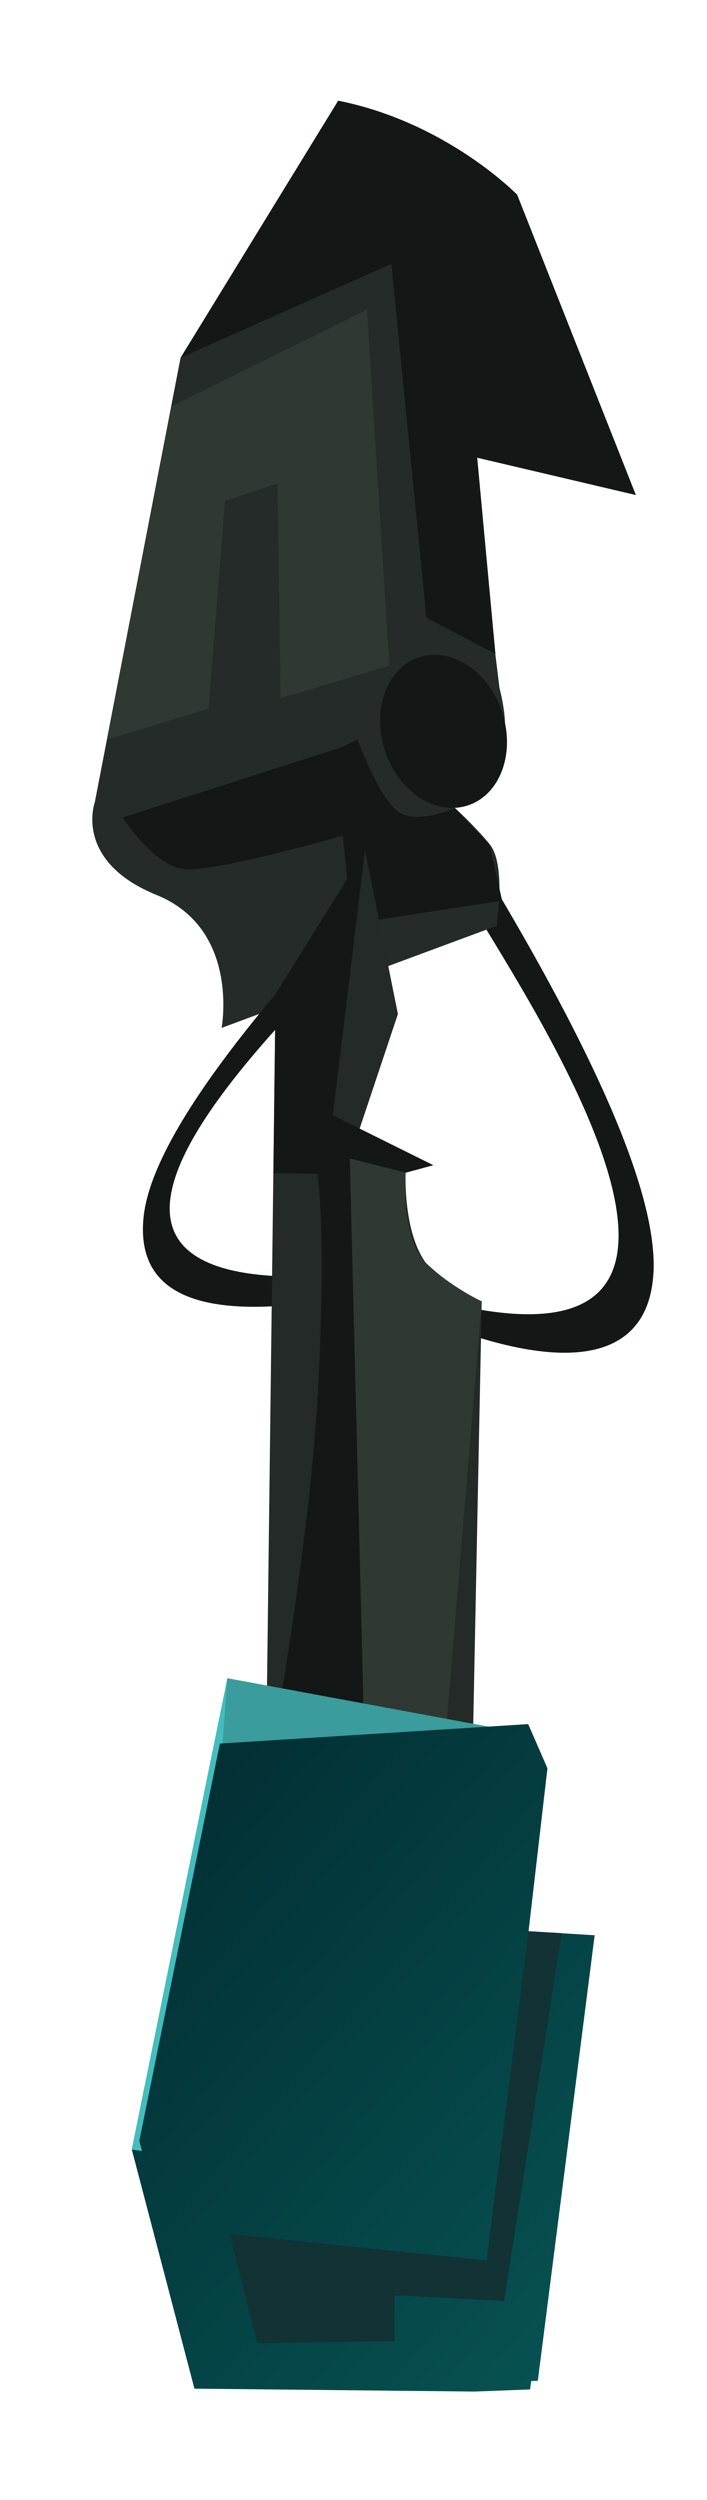 <?xml version="1.0" encoding="utf-8"?>
<!-- Generator: Adobe Illustrator 26.2.1, SVG Export Plug-In . SVG Version: 6.00 Build 0)  -->
<svg version="1.1" id="robot" xmlns="http://www.w3.org/2000/svg" xmlns:xlink="http://www.w3.org/1999/xlink" x="0px" y="0px"
	 viewBox="0 0 36.69 129.63" style="enable-background:new 0 0 36.69 129.63;" xml:space="preserve">
<style type="text/css">
	.st0{fill-rule:evenodd;clip-rule:evenodd;fill:#1B211F;}
	.st1{fill-rule:evenodd;clip-rule:evenodd;fill:#2D3330;}
	.st2{fill-rule:evenodd;clip-rule:evenodd;fill:#444F49;}
	.st3{fill-rule:evenodd;clip-rule:evenodd;fill:#242B28;}
	.st4{fill-rule:evenodd;clip-rule:evenodd;fill:#2F3833;}
	.st5{fill-rule:evenodd;clip-rule:evenodd;fill:#131716;}
	.st6{fill-rule:evenodd;clip-rule:evenodd;fill:#3A9C9C;}
	.st7{fill-rule:evenodd;clip-rule:evenodd;fill:#2C7E82;}
	.st8{fill-rule:evenodd;clip-rule:evenodd;fill:#44BDBD;}
	.st9{fill-rule:evenodd;clip-rule:evenodd;fill:#232A27;}
	.st10{fill-rule:evenodd;clip-rule:evenodd;fill:#266363;}
	.st11{fill-rule:evenodd;clip-rule:evenodd;fill:#133B3B;}
	.st12{fill-rule:evenodd;clip-rule:evenodd;fill:#328282;}
	.st13{fill-rule:evenodd;clip-rule:evenodd;fill:#3D4034;}
	.st14{fill-rule:evenodd;clip-rule:evenodd;fill:#336666;}
	.st15{fill-rule:evenodd;clip-rule:evenodd;fill:url(#SVGID_1_);}
	.st16{fill-rule:evenodd;clip-rule:evenodd;fill:#00CCFF;}
	.st17{fill:#00CCFF;}
	.st18{fill-rule:evenodd;clip-rule:evenodd;fill:#277878;}
	.st19{fill-rule:evenodd;clip-rule:evenodd;fill:#1B494F;}
	.st20{fill-rule:evenodd;clip-rule:evenodd;fill:url(#SVGID_00000113335947086005039070000011105016149015343276_);}
	.st21{fill-rule:evenodd;clip-rule:evenodd;fill:#123236;}
	.st22{fill-rule:evenodd;clip-rule:evenodd;fill:#1C0B1B;}
	.st23{fill-rule:evenodd;clip-rule:evenodd;fill:#75652B;}
	.st24{fill-rule:evenodd;clip-rule:evenodd;fill:url(#SVGID_00000093871048707030701440000001952324271613292946_);}
	.st25{fill-rule:evenodd;clip-rule:evenodd;fill:#EBE2BB;}
	.st26{fill-rule:evenodd;clip-rule:evenodd;fill:#380D13;}
	.st27{fill-rule:evenodd;clip-rule:evenodd;fill:#611C1C;}
	.st28{fill-rule:evenodd;clip-rule:evenodd;fill:#370F31;}
	.st29{fill-rule:evenodd;clip-rule:evenodd;fill:#260D24;}
	.st30{fill-rule:evenodd;clip-rule:evenodd;fill:#F19B78;}
	.st31{fill-rule:evenodd;clip-rule:evenodd;fill:#E67056;}
	.st32{fill-rule:evenodd;clip-rule:evenodd;fill:#FFB294;}
	.st33{fill-rule:evenodd;clip-rule:evenodd;fill:url(#SVGID_00000106127902936096351360000010149216049715480211_);}
	.st34{fill-rule:evenodd;clip-rule:evenodd;fill:#BA3B1C;}
	.st35{fill-rule:evenodd;clip-rule:evenodd;fill:#F6CA96;}
	.st36{fill-rule:evenodd;clip-rule:evenodd;fill:#3B180F;}
	.st37{fill-rule:evenodd;clip-rule:evenodd;fill:#E66F55;}
	.st38{fill-rule:evenodd;clip-rule:evenodd;fill:#991E0E;}
	.st39{fill-rule:evenodd;clip-rule:evenodd;fill:#FFB496;}
	.st40{fill-rule:evenodd;clip-rule:evenodd;fill:#59211F;}
	.st41{fill-rule:evenodd;clip-rule:evenodd;fill:#F07464;}
	.st42{fill-rule:evenodd;clip-rule:evenodd;fill:#BD3E28;}
	.st43{fill-rule:evenodd;clip-rule:evenodd;fill:#A83200;}
	.st44{fill-rule:evenodd;clip-rule:evenodd;fill:#FF9587;}
	.st45{fill-rule:evenodd;clip-rule:evenodd;fill:#E65745;}
	.st46{fill-rule:evenodd;clip-rule:evenodd;fill:#D84B3C;}
	.st47{fill-rule:evenodd;clip-rule:evenodd;fill:#B83228;}
	.st48{fill-rule:evenodd;clip-rule:evenodd;fill:#FFFFF5;}
	.st49{fill-rule:evenodd;clip-rule:evenodd;fill:#FFFFCC;}
	.st50{fill-rule:evenodd;clip-rule:evenodd;fill:#D9D9C5;}
	.st51{fill-rule:evenodd;clip-rule:evenodd;fill:#0A0706;}
	.st52{fill-rule:evenodd;clip-rule:evenodd;fill:#8F7B35;}
	.st53{fill-rule:evenodd;clip-rule:evenodd;fill:#361433;}
	.st54{fill-rule:evenodd;clip-rule:evenodd;fill:#170916;}
	.st55{fill-rule:evenodd;clip-rule:evenodd;fill:#120711;}
	.st56{fill-rule:evenodd;clip-rule:evenodd;fill:#471817;}
	.st57{fill-rule:evenodd;clip-rule:evenodd;fill:#6E2F23;}
	.st58{fill-rule:evenodd;clip-rule:evenodd;fill:#E6654F;}
	.st59{fill-rule:evenodd;clip-rule:evenodd;fill:#FFC3A3;}
	.st60{fill-rule:evenodd;clip-rule:evenodd;fill:#E65D49;}
	.st61{fill-rule:evenodd;clip-rule:evenodd;fill:#FFDCC9;}
	.st62{fill-rule:evenodd;clip-rule:evenodd;fill:#5C4E1E;}
	.st63{fill-rule:evenodd;clip-rule:evenodd;fill:#4D1C49;}
	.st64{fill-rule:evenodd;clip-rule:evenodd;fill:url(#SVGID_00000138540490547052388320000002769033745994187952_);}
	.st65{fill-rule:evenodd;clip-rule:evenodd;fill:url(#SVGID_00000168831580105277759180000016862644591991192735_);}
	.st66{fill-rule:evenodd;clip-rule:evenodd;fill:url(#SVGID_00000058568227253486638290000006555532895869947528_);}
	.st67{fill-rule:evenodd;clip-rule:evenodd;fill:url(#SVGID_00000028323181318311763590000015220924499631952769_);}
	.st68{fill-rule:evenodd;clip-rule:evenodd;fill:url(#SVGID_00000094596305300530098970000009864170758289972888_);}
	.st69{fill-rule:evenodd;clip-rule:evenodd;fill:url(#SVGID_00000131363364713603694710000000362302985468396687_);}
	.st70{fill-rule:evenodd;clip-rule:evenodd;fill:none;stroke:#565656;stroke-width:7;stroke-linecap:round;stroke-miterlimit:10;}
	.st71{fill-rule:evenodd;clip-rule:evenodd;fill:url(#SVGID_00000043440244163762765590000015185625802614051254_);}
	.st72{fill-rule:evenodd;clip-rule:evenodd;fill:url(#SVGID_00000095317343255894272380000011844479134622494599_);}
	.st73{fill-rule:evenodd;clip-rule:evenodd;fill:#D13C30;}
	.st74{fill-rule:evenodd;clip-rule:evenodd;fill:url(#SVGID_00000168097660562797866700000017479264307436348600_);}
	.st75{fill-rule:evenodd;clip-rule:evenodd;fill:url(#SVGID_00000084520010410804908280000017500643985603566987_);}
	.st76{fill-rule:evenodd;clip-rule:evenodd;fill:url(#SVGID_00000175312040695281641850000016449310424848518545_);}
	.st77{fill-rule:evenodd;clip-rule:evenodd;fill:url(#SVGID_00000065777787209356129440000004362271241757596345_);}
</style>
<g>
	<g>
		<path class="st5" d="M25.64,45.95c5.63,9.45,8.39,16.07,8.28,19.87C33.77,70.3,30,71.2,23.7,68.98l0.31-1.24
			c16.15,3.4,3.65-15.45,0.59-20.6L25.64,45.95z"/>
		<path class="st3" d="M25.92,35.67l-3.08-25.21L9.37,18.55L4.92,41.6c0,0-1.12,3.05,3.21,4.81c4.33,1.76,3.37,6.89,3.37,6.89
			l14.27-5.29c0,0,0.52-3.18-0.37-4.25c-0.89-1.08-2.08-2.13-2.08-2.13S27.31,41.06,25.92,35.67z"/>
		<polygon class="st4" points="19.04,16.06 20.21,34.51 14.56,36.21 14.4,25.07 11.68,25.97 10.82,36.75 5.55,38.34 8.89,21.07 		
			"/>
		<path class="st5" d="M9.37,18.55l10.94-4.87l1.82,18.36l3.58,1.86l-2.23-24L9.37,18.55L9.37,18.55z M21.74,34.09
			c1.68-0.56,3.61,0.71,4.31,2.82c0.71,2.12-0.08,4.29-1.76,4.85c-1.68,0.56-3.61-0.71-4.31-2.82
			C19.28,36.82,20.06,34.65,21.74,34.09z"/>
		<path class="st5" d="M17.75,38.74L6.37,42.39c0,0,1.56,2.44,3.11,2.67c1.56,0.22,8.31-1.73,8.31-1.73l0.47,4.57l7.8-1.2
			l-0.67-2.92l-1.8-1.87c0,0-1.87,0.85-2.88,0.21c-1.01-0.64-2.15-3.77-2.15-3.77L17.75,38.74z"/>
	</g>
	<path class="st5" d="M17.55,5.22L9.37,18.55l11.56-5.57l2.1,5.08l-0.84,5.07L33,25.67L26.84,10.1C26.84,10.1,23.21,6.35,17.55,5.22
		z"/>
	<g>
		<path class="st5" d="M17.97,47.41C11.29,54.62,7.78,59.86,7.45,63.12c-0.39,3.84,2.65,5.3,9.13,4.37l-0.38-1.3
			c-16.36,0.43-0.99-13.68,2.64-17.61L17.97,47.41z"/>
		<path class="st9" d="M14.3,51.55l4.64-7.46l1.71,8.49l-2.5,7.48l2.9,0.75c0,0-0.14,2.97,1.01,4.62c1.15,1.65,2.94,2.04,2.94,2.04
			l-0.59,29.32l-10.68,0.86L14.3,51.55z"/>
		<path class="st4" d="M19.08,97.24l-0.93-37.17l2.9,0.75c0,0-0.28,3.35,1.01,4.62c1.29,1.28,2.94,2.04,2.94,2.04l-2.45,29.47
			L19.08,97.24z"/>
		<path class="st5" d="M18.15,60.07l0.93,37.17l-5.34,0.43l0.06-5.19c0,0,2.23-11.73,2.7-20.29c0.46-8.56-0.03-11.33-0.03-11.33
			l-2.28-0.03l0.11-9.28l4.64-7.46l-1.67,13.74l5.22,2.59l-1.44,0.39L18.15,60.07z"/>
	</g>
	<g>
		
			<linearGradient id="SVGID_1_" gradientUnits="userSpaceOnUse" x1="716.31" y1="-612.455" x2="676.259" y2="-651.132" gradientTransform="matrix(0.088 0.996 0.996 -0.088 587.513 -641.583)">
			<stop  offset="0" style="stop-color:#095C5B"/>
			<stop  offset="1" style="stop-color:#00252B"/>
		</linearGradient>
		<polygon class="st15" points="24.64,124.01 10.09,123.86 6.84,111.46 11.02,90.86 27.02,89.84 28.01,92.14 27.04,100.58 
			30.47,100.8 27.51,123.9 		"/>
		<polygon class="st21" points="24.86,117.66 11.52,116.28 12.95,121.94 20.08,121.85 20.08,119.47 25.77,119.76 28.75,100.69 
			27.04,100.59 		"/>
		<polygon class="st6" points="27.02,89.84 11.8,87.02 6.84,111.46 24.73,114.01 		"/>
		<polygon class="st8" points="10.19,108.63 24.73,114.01 6.84,111.46 11.8,87.02 		"/>
		
			<linearGradient id="SVGID_00000100361489220857983920000004172624192730129301_" gradientUnits="userSpaceOnUse" x1="715.9" y1="-612.024" x2="675.849" y2="-650.701" gradientTransform="matrix(0.088 0.996 0.996 -0.088 587.513 -641.583)">
			<stop  offset="0" style="stop-color:#095C5B"/>
			<stop  offset="1" style="stop-color:#00252B"/>
		</linearGradient>
		
			<polygon style="fill-rule:evenodd;clip-rule:evenodd;fill:url(#SVGID_00000100361489220857983920000004172624192730129301_);" points="
			25.03,123.56 10.49,123.41 7.23,111.01 11.41,90.41 27.41,89.4 28.41,91.69 27.43,100.14 30.86,100.35 27.91,123.45 		"/>
		<polygon class="st21" points="25.25,117.21 11.91,115.84 13.35,121.5 20.47,121.4 20.47,119.02 26.16,119.31 29.15,100.24 
			27.43,100.14 		"/>
	</g>
</g>
</svg>
